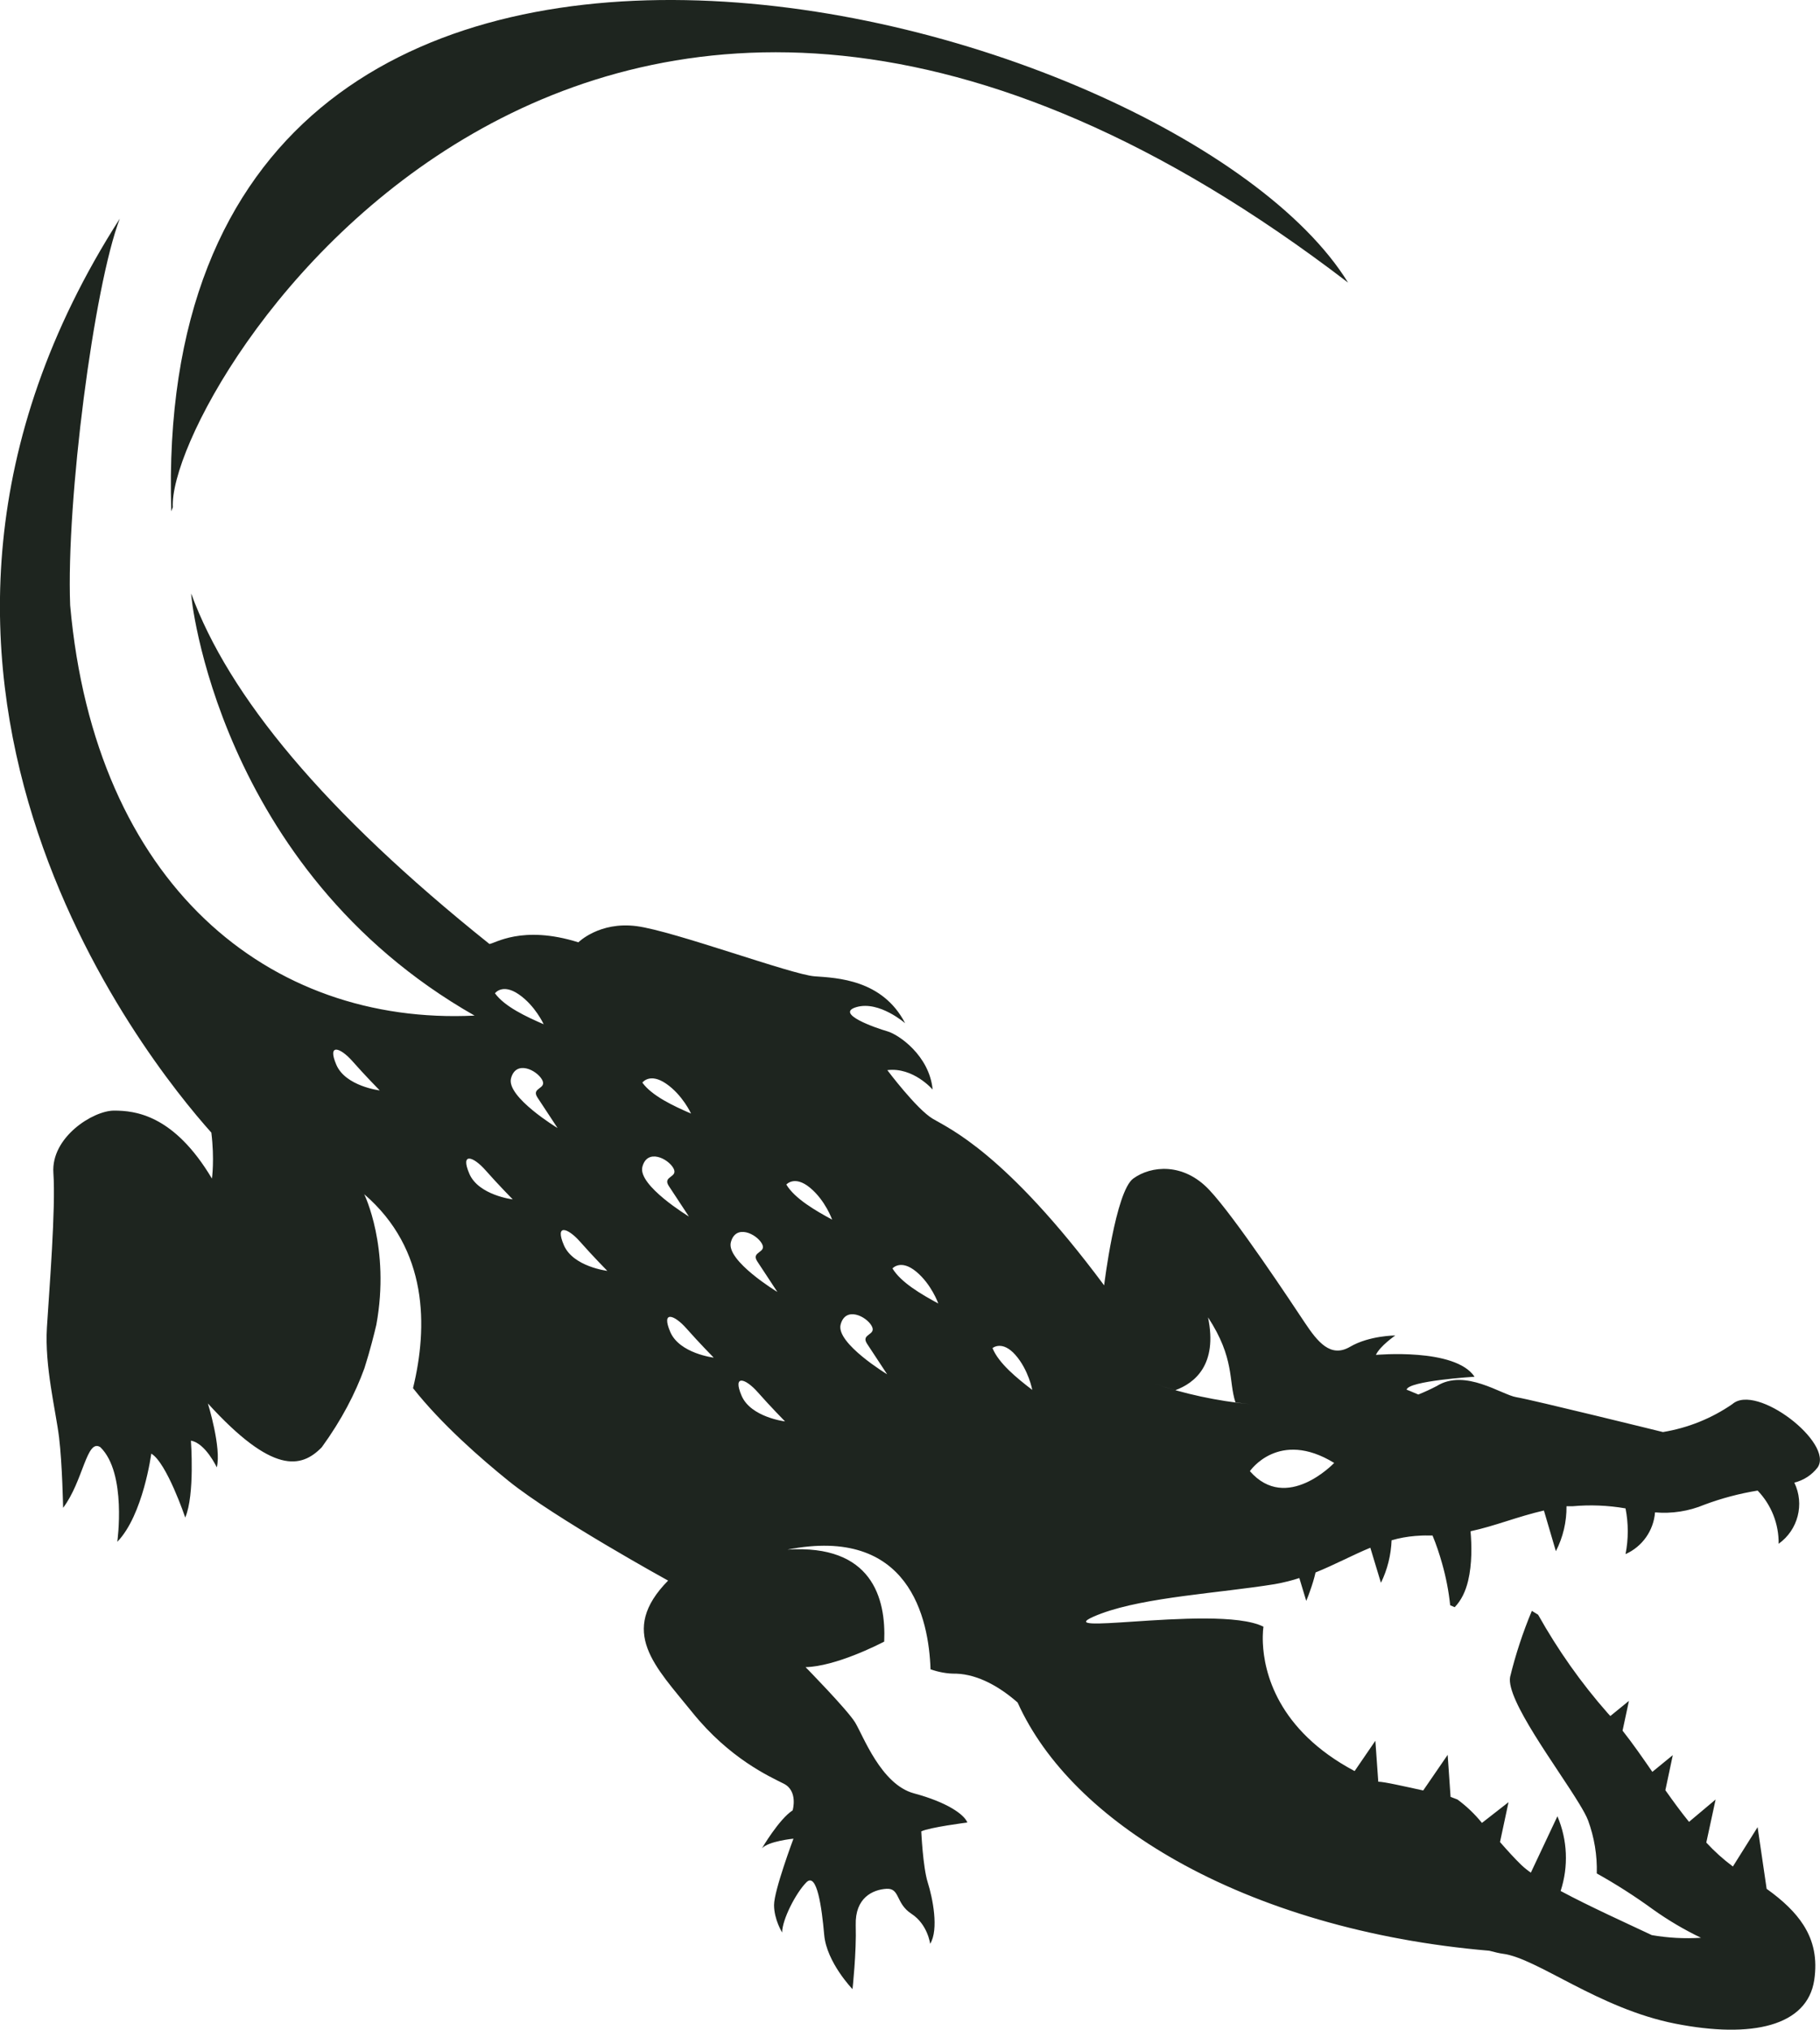 <svg version="1.1" id="图层_1" x="0px" y="0px" width="170.395px" height="190px" viewBox="0 0 170.395 190" enable-background="new 0 0 170.395 190" xml:space="preserve" xmlns="http://www.w3.org/2000/svg" xmlns:xlink="http://www.w3.org/1999/xlink" xmlns:xml="http://www.w3.org/XML/1998/namespace">
  <path fill="#1E251F" d="M16.036,47.861c-2.291-72.798,93.981-47.663,110.176-21.405C54.987-28.11,15.623,36.807,16.18,47.484
	C16.129,47.608,16.08,47.734,16.036,47.861z M167.992,138.785c0.972,2.01,0.352,4.428-1.469,5.724
	c0.023-1.854-0.682-3.641-1.966-4.978c-1.698,0.275-3.366,0.717-4.977,1.318c-1.462,0.613-3.052,0.861-4.63,0.722
	c-0.135,1.71-1.194,3.21-2.762,3.907c0.279-1.412,0.279-2.867,0-4.281c-1.645-0.285-3.319-0.351-4.979-0.199h-0.547
	c0.015,1.463-0.327,2.907-0.995,4.207l-1.12-3.809c-2.489,0.573-4.555,1.445-6.869,1.942c0.114,1.284,0.15,3.065-0.228,4.642
	c-0.231,0.961-0.629,1.826-1.259,2.468c-0.138-0.062-0.278-0.122-0.42-0.184c-0.138-1.323-0.391-2.628-0.755-3.905
	c-0.25-0.889-0.54-1.768-0.897-2.622h-0.375c-0.413-0.013-0.823,0.007-1.234,0.04c-0.751,0.063-1.499,0.192-2.224,0.407
	c-0.053,1.382-0.392,2.739-0.997,3.981l-0.994-3.285c-1.693,0.698-3.335,1.594-5.128,2.315c-0.135,0.597-0.318,1.18-0.525,1.754
	c-0.109,0.306-0.215,0.611-0.346,0.908l-0.373-1.232l-0.274-0.908c-0.348,0.116-0.702,0.215-1.057,0.305
	c-0.414,0.105-0.835,0.197-1.257,0.269c-5.207,0.841-12.035,1.2-16.209,2.741c-0.276,0.101-0.54,0.207-0.791,0.32
	c-1.809,0.81,0.36,0.67,3.676,0.449c4.122-0.275,10.017-0.673,12.279,0.471c0,0-0.097,0.583-0.055,1.533
	c0.112,2.632,1.293,8.105,8.59,11.982l1.942-2.837l0.272,3.832c0.547,0,2.489,0.448,4.208,0.82l2.289-3.334l0.272,3.933l0.647,0.248
	c0.853,0.63,1.624,1.366,2.29,2.19l2.489-1.941l-0.451,2.114l-0.346,1.619c0.698,0.797,1.395,1.567,2.017,2.166
	c0.272,0.253,0.563,0.486,0.871,0.697l2.487-5.278c0.944,2.22,1.051,4.704,0.3,6.995c2.737,1.468,6.223,3.036,8.536,4.131
	c1.52,0.263,3.065,0.347,4.604,0.248c-1.574-0.755-3.082-1.646-4.504-2.662c-1.682-1.224-3.435-2.346-5.251-3.359
	c0.047-1.697-0.233-3.387-0.82-4.978c-0.149-0.39-0.451-0.936-0.837-1.569c-2.076-3.42-6.854-9.726-6.457-11.846
	c0.513-2.114,1.198-4.182,2.035-6.188c0.202,0.117,0.395,0.237,0.585,0.361c1.845,3.288,4.02,6.383,6.514,9.212l0.249,0.273
	l0.569-0.463l1.173-0.956l-0.597,2.787c0.946,1.196,1.843,2.489,2.788,3.858l1.916-1.567l-0.696,3.285
	c0.722,1.021,1.444,2.016,2.215,2.962l2.489-2.092l-0.872,4.032c0.758,0.823,1.593,1.573,2.489,2.24l2.314-3.684l0.846,5.774
	c1.54,1.1,2.689,2.2,3.449,3.392c0.96,1.506,1.299,3.158,1.008,5.145c-0.649,4.307-5.824,5.5-13.019,4.082
	c-7.191-1.419-12.941-6.146-16.152-6.545c-0.278-0.036-0.711-0.134-1.257-0.28c-11.284-0.956-21.431-3.997-29.305-8.439
	c-7.042-3.972-12.267-9.064-14.851-14.796c-1.553-1.371-3.624-2.635-5.764-2.702c-0.826,0.018-1.634-0.147-2.388-0.403
	c-0.16-4.757-1.972-13.454-13.401-11.208c7.915-0.517,9.244,4.54,9.063,8.611c-0.525,0.274-4.533,2.32-7.361,2.391
	c0,0,3.862,3.939,4.621,5.15c0.756,1.213,2.422,5.829,5.527,6.665c3.106,0.834,4.697,1.969,4.999,2.728c0,0-3.561,0.454-4.315,0.833
	c0,0,0.151,3.332,0.603,4.769c0.456,1.44,1.062,4.393,0.23,5.755c0,0-0.23-1.816-1.742-2.804c-1.516-0.98-1.062-2.42-2.349-2.346
	c-1.288,0.078-2.953,0.835-2.879,3.41c0.078,2.572-0.302,5.981-0.302,5.981s-2.42-2.502-2.649-5.075
	c-0.228-2.574-0.682-5.906-1.667-4.924c-0.982,0.986-2.27,3.485-2.27,4.697c0,0-0.759-1.21-0.759-2.572
	c0-1.364,1.818-6.211,1.818-6.211s-2.347,0.229-2.953,0.908c0,0,1.592-2.726,2.877-3.559c0,0,0.531-1.815-0.833-2.495
	c-1.361-0.686-5.073-2.352-8.555-6.668c-3.482-4.317-6.969-7.57-2.273-12.343c0,0-10.601-5.832-14.918-9.314
	c-2.613-2.108-6.303-5.329-8.963-8.7c1.395-5.737,1.432-12.989-4.569-18.154c0,0,2.457,4.998,1.135,12.214
	c-0.188,0.807-0.573,2.366-1.113,4.064c-0.849,2.344-2.129,4.837-3.998,7.41c-1.924,1.973-4.603,2.547-10.661-4.103
	c0,0,1.289,4.166,0.833,5.983c0,0-1.061-2.271-2.423-2.499c0,0,0.379,5.074-0.53,7.195c0,0-1.74-5.15-3.181-5.981
	c0,0-0.757,5.756-3.181,8.254c0,0,0.909-6.438-1.589-8.86c-1.287-0.833-1.591,3.18-3.484,5.679c0,0-0.074-4.091-0.378-6.59
	s-1.364-6.663-1.137-10.299c0.226-3.634,0.833-11.129,0.605-14.462c-0.229-3.333,3.708-5.832,5.679-5.832
	c1.972,0,5.606,0.382,9.165,6.363c0,0,0.255-1.787-0.055-4.303c-6.057-6.767-35.613-43.353-8.573-85.554
	c-2.426,6.361-5.026,26.392-4.645,36.197c2.329,26.146,18.622,39.335,37.862,38.404c-24.13-13.732-26.625-39.594-26.53-39.501
	c3.515,9.583,12.422,20.398,27.918,32.793c0.456,0,3.029-1.817,8.331-0.152c0,0,1.97-1.969,5.452-1.514
	c3.483,0.455,14.538,4.545,16.66,4.695c2.118,0.152,6.362,0.304,8.48,4.392c0,0-2.424-2.119-4.542-1.514
	c-2.122,0.605,1.814,1.968,2.875,2.271c1.062,0.302,3.938,2.272,4.242,5.453c0,0-1.817-2.12-4.242-1.818
	c0,0,2.726,3.636,4.242,4.545c1.515,0.908,6.816,3.181,16.056,15.601c0,0,1.063-8.786,2.726-9.998
	c1.668-1.212,4.695-1.514,7.115,1.061c2.428,2.574,7.729,10.602,8.939,12.419c1.211,1.816,2.422,3.333,4.242,2.27
	c1.816-1.06,4.237-1.06,4.237-1.06s-1.438,0.987-1.815,1.819c0,0,7.42-0.685,9.236,2.043c0,0-6.21,0.379-6.361,1.213
	c0,0,0.435,0.161,1.097,0.452c0.586-0.236,1.16-0.498,1.722-0.793c2.662-1.667,6.074,0.822,7.467,1.045
	c1.393,0.225,13.712,3.261,13.712,3.261c2.333-0.382,4.552-1.274,6.497-2.614c2.265-1.991,9.532,3.66,7.988,5.924
	C169.635,138.072,168.861,138.572,167.992,138.785z M35.551,102.073c0,0-1.391-1.414-2.549-2.73s-2.377-1.692-1.515,0.325
	C32.349,101.685,35.551,102.073,35.551,102.073z M46.341,92.98c0.896,1.241,2.917,2.188,4.56,2.899c0,0-0.79-1.741-2.33-2.799
	C47.028,92.02,46.341,92.98,46.341,92.98z M48.003,112.272c0,0-1.391-1.415-2.549-2.729c-1.158-1.316-2.377-1.693-1.515,0.324
	C44.801,111.885,48.003,112.272,48.003,112.272z M52.202,105.596c0,0-1.262-1.911-1.884-2.862c-0.624-0.952,0.935-0.768,0.429-1.67
	c-0.505-0.902-2.445-1.859-2.903-0.123C47.389,102.677,52.202,105.596,52.202,105.596z M56.857,118.963c0,0-1.392-1.414-2.55-2.731
	c-1.158-1.315-2.377-1.692-1.515,0.326C53.654,118.575,56.857,118.963,56.857,118.963z M60.139,101.342
	c0.896,1.241,2.917,2.188,4.56,2.898c0,0-0.79-1.74-2.332-2.798C60.826,100.383,60.139,101.342,60.139,101.342z M64.498,113.877
	c0,0-1.261-1.91-1.884-2.862c-0.622-0.952,0.935-0.768,0.429-1.67s-2.443-1.858-2.9-0.123
	C59.685,110.96,64.498,113.877,64.498,113.877z M66.82,127.086c0,0-1.392-1.414-2.552-2.73c-1.158-1.315-2.377-1.693-1.515,0.325
	C63.616,126.698,66.82,127.086,66.82,127.086z M72.782,120.939c0,0-1.262-1.911-1.884-2.862c-0.622-0.952,0.935-0.768,0.429-1.67
	c-0.505-0.902-2.445-1.858-2.901-0.123C67.969,118.021,72.782,120.939,72.782,120.939z M73.497,133.056c0,0-1.393-1.415-2.55-2.73
	c-1.16-1.316-2.378-1.693-1.517,0.325C70.293,132.668,73.497,133.056,73.497,133.056z M77.908,114.168c0,0-0.633-1.802-2.076-2.991
	c-1.444-1.19-2.213-0.294-2.213-0.294C74.402,112.196,76.334,113.316,77.908,114.168z M83.058,128.645c0,0-1.26-1.911-1.884-2.863
	c-0.622-0.952,0.935-0.768,0.432-1.67c-0.506-0.902-2.446-1.859-2.904-0.123C78.245,125.726,83.058,128.645,83.058,128.645z
	 M87.846,122.019c0,0-0.635-1.802-2.076-2.991c-1.446-1.19-2.213-0.293-2.213-0.293C84.34,120.046,86.271,121.167,87.846,122.019z
	 M96.646,130.107c0,0-0.346-1.878-1.584-3.279c-1.241-1.401-2.14-0.636-2.14-0.636C93.492,127.613,95.225,129.021,96.646,130.107z
	 M107.93,129.479c2.951,1.004,6.01,1.667,9.115,1.963c-0.462-0.044-0.92-0.112-1.38-0.173c-0.662-2.043-0.046-4.106-2.565-7.954
	c0.929,4.464-1.288,6.169-3.055,6.816C109.334,129.932,108.628,129.716,107.93,129.479z M124.911,136.942
	c-5.202-3.185-7.892,0.771-7.892,0.771C120.455,141.646,124.911,136.942,124.911,136.942z" class="color c1"/>
</svg>